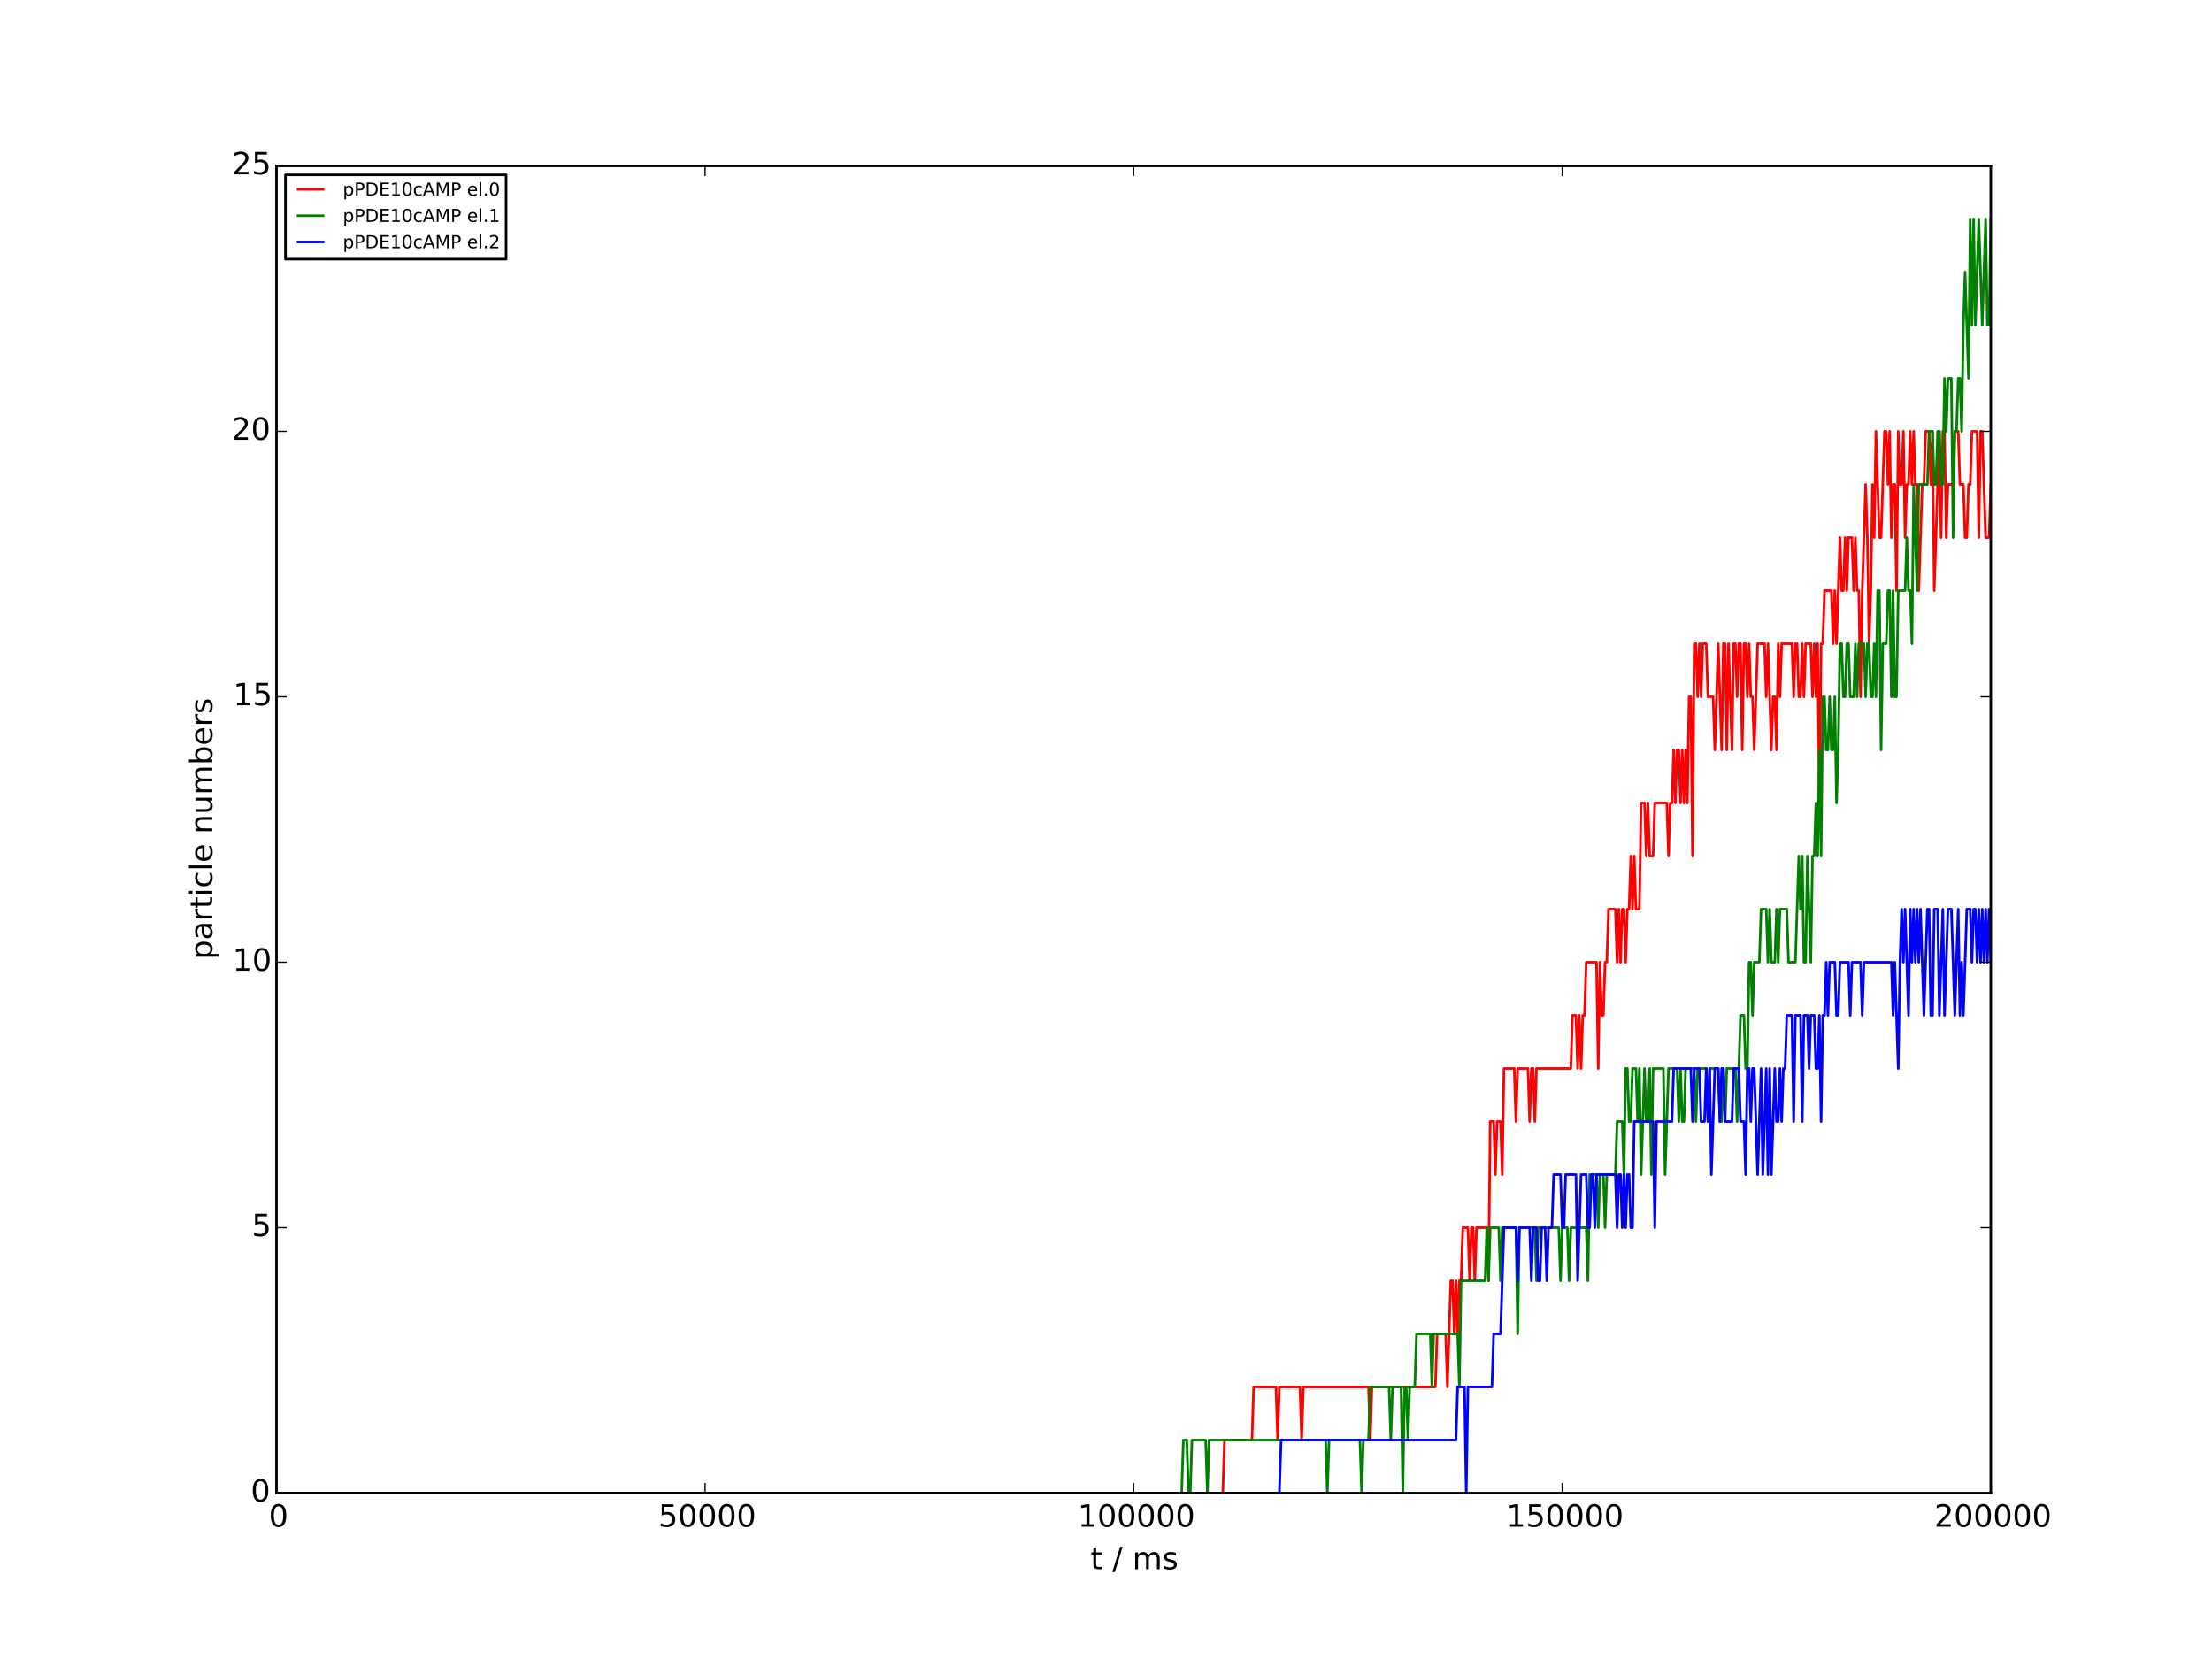 <?xml version="1.0" encoding="utf-8" standalone="no"?>
<!DOCTYPE svg PUBLIC "-//W3C//DTD SVG 1.1//EN"
  "http://www.w3.org/Graphics/SVG/1.1/DTD/svg11.dtd">
<!-- Created with matplotlib (http://matplotlib.org/) -->
<svg height="648pt" version="1.1" viewBox="0 0 864 648" width="864pt" xmlns="http://www.w3.org/2000/svg" xmlns:xlink="http://www.w3.org/1999/xlink">
 <defs>
  <style type="text/css">
*{stroke-linecap:butt;stroke-linejoin:round;}
  </style>
 </defs>
 <g id="figure_1">
  <g id="patch_1">
   <path d="
M0 648
L864 648
L864 0
L0 0
z
" style="fill:#ffffff;"/>
  </g>
  <g id="axes_1">
   <g id="patch_2">
    <path d="
M108 583.2
L777.6 583.2
L777.6 64.8
L108 64.8
z
" style="fill:#ffffff;"/>
   </g>
   <g id="line2d_1">
    <path clip-path="url(#p7ceb695115)" d="
M108 583.2
L477.619 583.2
L478.289 562.464
L489.002 562.464
L489.672 541.728
L498.377 541.728
L499.046 562.464
L499.716 541.728
L507.751 541.728
L508.421 562.464
L509.09 541.728
L534.535 541.728
L535.205 562.464
L535.874 541.728
L560.65 541.728
L561.319 520.992
L564.667 520.992
L565.337 541.728
L566.676 500.256
L567.346 500.256
L568.015 520.992
L568.685 500.256
L569.354 520.992
L570.024 500.256
L570.694 500.256
L571.363 479.52
L573.372 479.52
L574.042 500.256
L574.711 479.52
L575.381 479.52
L576.05 500.256
L576.72 479.52
L580.738 479.52
L581.407 500.256
L582.077 438.048
L583.416 438.048
L584.086 458.784
L584.755 438.048
L586.094 438.048
L586.764 458.784
L587.434 417.312
L591.451 417.312
L592.121 438.048
L592.79 417.312
L596.808 417.312
L597.478 438.048
L598.147 417.312
L598.817 417.312
L599.486 438.048
L600.156 417.312
L613.548 417.312
L614.218 396.576
L615.557 396.576
L616.226 417.312
L616.896 396.576
L617.566 417.312
L618.235 396.576
L618.905 396.576
L619.574 375.84
L623.592 375.84
L624.262 417.312
L624.931 375.84
L625.601 396.576
L626.27 396.576
L626.94 375.84
L627.61 375.84
L628.279 355.104
L630.958 355.104
L631.627 375.84
L632.297 355.104
L632.966 375.84
L633.636 355.104
L634.306 355.104
L634.975 375.84
L635.645 355.104
L636.314 355.104
L636.984 334.368
L637.654 355.104
L638.323 334.368
L638.993 355.104
L640.332 355.104
L641.002 313.632
L642.341 313.632
L643.01 334.368
L643.68 313.632
L644.35 334.368
L645.689 334.368
L646.358 313.632
L651.046 313.632
L651.715 334.368
L652.385 313.632
L653.054 313.632
L653.724 292.896
L654.394 313.632
L655.063 292.896
L655.733 292.896
L656.402 313.632
L657.072 292.896
L657.742 313.632
L658.411 292.896
L659.081 313.632
L659.75 272.16
L660.42 272.16
L661.09 334.368
L661.759 251.424
L662.429 251.424
L663.098 272.16
L663.768 251.424
L664.438 272.16
L665.107 251.424
L666.446 251.424
L667.116 272.16
L669.125 272.16
L669.794 292.896
L671.134 251.424
L672.473 292.896
L673.142 251.424
L673.812 251.424
L674.482 292.896
L675.151 251.424
L676.49 292.896
L677.16 251.424
L677.83 251.424
L678.499 272.16
L679.169 251.424
L679.838 251.424
L680.508 292.896
L681.178 251.424
L681.847 251.424
L682.517 272.16
L683.186 251.424
L683.856 272.16
L684.526 272.16
L685.195 292.896
L686.534 251.424
L689.213 251.424
L689.882 272.16
L690.552 251.424
L691.891 292.896
L692.561 272.16
L693.23 272.16
L693.9 292.896
L694.57 251.424
L695.239 272.16
L695.909 251.424
L699.926 251.424
L700.596 272.16
L701.266 251.424
L701.935 251.424
L702.605 272.16
L703.274 272.16
L703.944 251.424
L704.614 272.16
L705.283 251.424
L707.292 251.424
L707.962 272.16
L708.631 251.424
L709.301 272.16
L709.97 251.424
L710.64 313.632
L711.31 251.424
L711.979 251.424
L712.649 230.688
L715.327 230.688
L715.997 251.424
L716.666 230.688
L717.336 251.424
L718.675 209.952
L719.345 230.688
L720.014 230.688
L720.684 209.952
L721.354 230.688
L722.023 209.952
L723.362 209.952
L724.032 230.688
L724.702 209.952
L725.371 230.688
L726.041 230.688
L726.71 272.16
L727.38 230.688
L728.719 189.216
L729.389 209.952
L730.058 251.424
L730.728 230.688
L731.398 189.216
L732.067 209.952
L732.737 168.48
L734.076 209.952
L734.746 209.952
L736.085 168.48
L736.754 168.48
L737.424 189.216
L738.094 168.48
L738.763 209.952
L739.433 189.216
L740.102 189.216
L740.772 230.688
L741.442 168.48
L742.111 189.216
L742.781 189.216
L743.45 168.48
L744.12 209.952
L744.79 189.216
L745.459 189.216
L746.129 168.48
L746.798 189.216
L747.468 168.48
L748.138 189.216
L748.807 189.216
L749.477 230.688
L750.816 189.216
L751.486 189.216
L752.155 168.48
L753.494 168.48
L754.164 189.216
L754.834 168.48
L755.503 230.688
L757.512 168.48
L758.182 209.952
L758.851 168.48
L759.521 168.48
L760.19 209.952
L760.86 189.216
L762.869 189.216
L763.538 168.48
L764.878 168.48
L765.547 189.216
L766.886 189.216
L767.556 209.952
L768.226 209.952
L768.895 189.216
L769.565 189.216
L770.234 168.48
L772.243 168.48
L772.913 209.952
L773.582 168.48
L774.252 168.48
L775.591 209.952
L776.93 209.952
L777.6 189.216
L777.6 189.216" style="fill:none;stroke:#ff0000;stroke-linecap:square;"/>
   </g>
   <g id="line2d_2">
    <path clip-path="url(#p7ceb695115)" d="
M108 583.2
L461.549 583.2
L462.218 562.464
L463.558 562.464
L464.227 583.2
L464.897 583.2
L465.566 562.464
L470.923 562.464
L471.593 583.2
L472.262 562.464
L517.795 562.464
L518.465 583.2
L519.134 562.464
L531.187 562.464
L531.857 583.2
L532.526 562.464
L534.535 562.464
L535.205 541.728
L542.57 541.728
L543.24 562.464
L543.91 541.728
L547.258 541.728
L547.927 583.2
L548.597 541.728
L549.266 541.728
L549.936 562.464
L550.606 541.728
L552.614 541.728
L553.284 520.992
L558.641 520.992
L559.31 541.728
L559.98 520.992
L569.354 520.992
L570.024 541.728
L570.694 500.256
L580.068 500.256
L580.738 479.52
L581.407 500.256
L582.077 479.52
L585.425 479.52
L586.094 500.256
L586.764 479.52
L592.121 479.52
L592.79 520.992
L593.46 479.52
L599.486 479.52
L600.156 500.256
L600.826 479.52
L608.861 479.52
L609.53 500.256
L610.2 479.52
L612.209 479.52
L612.878 500.256
L613.548 479.52
L619.574 479.52
L620.244 500.256
L620.914 458.784
L623.592 458.784
L624.262 479.52
L624.931 458.784
L626.27 458.784
L626.94 479.52
L627.61 458.784
L630.958 458.784
L631.627 438.048
L633.636 438.048
L634.306 458.784
L634.975 417.312
L635.645 417.312
L636.314 438.048
L636.984 438.048
L637.654 417.312
L638.993 417.312
L639.662 438.048
L640.332 417.312
L641.002 458.784
L642.341 417.312
L643.01 438.048
L643.68 438.048
L644.35 417.312
L645.019 458.784
L645.689 417.312
L649.706 417.312
L650.376 458.784
L651.715 417.312
L655.063 417.312
L655.733 438.048
L656.402 417.312
L657.072 438.048
L657.742 438.048
L658.411 417.312
L661.759 417.312
L662.429 438.048
L663.098 417.312
L666.446 417.312
L667.116 438.048
L667.786 417.312
L671.134 417.312
L671.803 438.048
L672.473 438.048
L673.142 417.312
L673.812 438.048
L674.482 417.312
L677.83 417.312
L678.499 438.048
L679.838 396.576
L681.178 396.576
L681.847 417.312
L682.517 417.312
L683.186 375.84
L683.856 375.84
L684.526 396.576
L685.195 375.84
L687.204 375.84
L687.874 355.104
L689.882 355.104
L690.552 375.84
L691.222 355.104
L691.891 375.84
L693.23 375.84
L693.9 355.104
L694.57 375.84
L695.239 355.104
L697.918 355.104
L698.587 375.84
L701.266 375.84
L702.605 334.368
L703.274 355.104
L703.944 334.368
L704.614 375.84
L705.283 375.84
L705.953 334.368
L707.292 375.84
L707.962 334.368
L708.631 334.368
L709.301 313.632
L709.97 334.368
L710.64 292.896
L711.31 334.368
L711.979 272.16
L712.649 272.16
L713.318 292.896
L713.988 292.896
L714.658 272.16
L715.327 292.896
L715.997 292.896
L716.666 272.16
L717.336 313.632
L718.006 292.896
L718.675 251.424
L719.345 251.424
L720.014 272.16
L720.684 272.16
L721.354 251.424
L722.023 251.424
L722.693 272.16
L724.032 272.16
L724.702 251.424
L725.371 272.16
L726.041 251.424
L728.05 251.424
L728.719 272.16
L729.389 251.424
L730.058 251.424
L730.728 272.16
L731.398 272.16
L732.067 251.424
L732.737 272.16
L733.406 230.688
L734.076 230.688
L734.746 292.896
L735.415 251.424
L736.754 251.424
L737.424 230.688
L738.094 230.688
L738.763 272.16
L739.433 230.688
L740.102 272.16
L740.772 272.16
L741.442 230.688
L744.12 230.688
L744.79 209.952
L745.459 230.688
L746.129 230.688
L746.798 251.424
L747.468 189.216
L748.807 230.688
L749.477 189.216
L752.825 189.216
L753.494 168.48
L754.834 168.48
L755.503 189.216
L756.173 189.216
L756.842 168.48
L757.512 168.48
L758.182 189.216
L758.851 189.216
L759.521 147.744
L760.19 168.48
L760.86 147.744
L762.199 147.744
L762.869 209.952
L763.538 168.48
L764.208 168.48
L764.878 147.744
L765.547 147.744
L766.217 168.48
L766.886 127.008
L767.556 106.272
L768.895 147.744
L769.565 85.536
L770.234 127.008
L770.904 85.536
L771.574 127.008
L772.913 85.536
L774.252 127.008
L775.591 85.536
L776.261 127.008
L776.93 127.008
L777.6 85.536
L777.6 85.536" style="fill:none;stroke:#008000;stroke-linecap:square;"/>
   </g>
   <g id="line2d_3">
    <path clip-path="url(#p7ceb695115)" d="
M108 583.2
L499.716 583.2
L500.386 562.464
L568.685 562.464
L569.354 541.728
L572.033 541.728
L572.702 583.2
L573.372 541.728
L582.746 541.728
L583.416 520.992
L586.094 520.992
L587.434 479.52
L592.121 479.52
L592.79 500.256
L593.46 479.52
L597.478 479.52
L598.147 500.256
L598.817 479.52
L600.156 479.52
L600.826 500.256
L601.495 500.256
L602.165 479.52
L603.504 479.52
L604.174 500.256
L604.843 479.52
L606.182 479.52
L606.852 458.784
L609.53 458.784
L610.2 479.52
L610.87 479.52
L611.539 458.784
L615.557 458.784
L616.226 500.256
L617.566 458.784
L619.574 458.784
L620.244 479.52
L620.914 479.52
L621.583 458.784
L622.253 458.784
L622.922 479.52
L623.592 458.784
L630.958 458.784
L631.627 479.52
L632.297 458.784
L632.966 458.784
L633.636 479.52
L634.306 458.784
L634.975 479.52
L635.645 458.784
L636.314 458.784
L636.984 479.52
L637.654 479.52
L638.323 438.048
L645.689 438.048
L646.358 479.52
L647.028 438.048
L653.054 438.048
L653.724 417.312
L660.42 417.312
L661.09 438.048
L661.759 417.312
L663.768 417.312
L664.438 438.048
L665.777 438.048
L666.446 417.312
L667.116 438.048
L667.786 417.312
L668.455 458.784
L669.794 417.312
L671.134 417.312
L671.803 438.048
L672.473 417.312
L673.142 417.312
L673.812 438.048
L676.49 438.048
L677.16 417.312
L679.169 417.312
L679.838 438.048
L681.178 438.048
L681.847 458.784
L682.517 417.312
L683.186 417.312
L683.856 438.048
L684.526 417.312
L685.195 417.312
L686.534 458.784
L687.874 417.312
L688.543 458.784
L689.882 417.312
L690.552 458.784
L691.222 417.312
L691.891 458.784
L693.23 417.312
L693.9 438.048
L694.57 438.048
L695.239 417.312
L695.909 438.048
L696.578 417.312
L697.248 417.312
L697.918 396.576
L699.926 396.576
L700.596 438.048
L701.266 396.576
L703.274 396.576
L703.944 438.048
L704.614 396.576
L705.953 396.576
L706.622 417.312
L707.292 396.576
L708.631 396.576
L709.301 417.312
L709.97 417.312
L710.64 396.576
L711.31 438.048
L711.979 396.576
L712.649 396.576
L713.318 375.84
L713.988 396.576
L714.658 375.84
L716.666 375.84
L717.336 396.576
L718.006 396.576
L718.675 375.84
L722.023 375.84
L722.693 396.576
L723.362 375.84
L726.71 375.84
L727.38 396.576
L728.05 375.84
L738.763 375.84
L739.433 396.576
L740.102 375.84
L741.442 417.312
L742.111 375.84
L742.781 355.104
L743.45 375.84
L744.12 355.104
L745.459 396.576
L746.129 355.104
L746.798 375.84
L747.468 355.104
L748.138 375.84
L748.807 355.104
L749.477 375.84
L750.146 355.104
L751.486 396.576
L752.825 355.104
L753.494 355.104
L754.164 396.576
L754.834 396.576
L755.503 355.104
L756.842 355.104
L757.512 396.576
L758.851 355.104
L759.521 396.576
L760.86 355.104
L762.199 355.104
L763.538 396.576
L764.878 355.104
L765.547 396.576
L766.217 375.84
L766.886 396.576
L768.226 355.104
L769.565 355.104
L770.234 375.84
L770.904 355.104
L771.574 355.104
L772.243 375.84
L772.913 355.104
L773.582 375.84
L774.252 355.104
L774.922 375.84
L775.591 355.104
L776.261 375.84
L776.93 355.104
L777.6 375.84
L777.6 375.84" style="fill:none;stroke:#0000ff;stroke-linecap:square;"/>
   </g>
   <g id="patch_3">
    <path d="
M777.6 583.2
L777.6 64.8" style="fill:none;stroke:#000000;stroke-linecap:square;stroke-linejoin:miter;"/>
   </g>
   <g id="patch_4">
    <path d="
M108 583.2
L777.6 583.2" style="fill:none;stroke:#000000;stroke-linecap:square;stroke-linejoin:miter;"/>
   </g>
   <g id="patch_5">
    <path d="
M108 583.2
L108 64.8" style="fill:none;stroke:#000000;stroke-linecap:square;stroke-linejoin:miter;"/>
   </g>
   <g id="patch_6">
    <path d="
M108 64.8
L777.6 64.8" style="fill:none;stroke:#000000;stroke-linecap:square;stroke-linejoin:miter;"/>
   </g>
   <g id="matplotlib.axis_1">
    <g id="xtick_1">
     <g id="line2d_4">
      <defs>
       <path d="
M0 0
L0 -4" id="mc7db9fdffb" style="stroke:#000000;stroke-width:0.5;"/>
      </defs>
      <g>
       <use style="stroke:#000000;stroke-width:0.5;" x="108.0" xlink:href="#mc7db9fdffb" y="583.2"/>
      </g>
     </g>
     <g id="line2d_5">
      <defs>
       <path d="
M0 0
L0 4" id="m5a7d422ac3" style="stroke:#000000;stroke-width:0.5;"/>
      </defs>
      <g>
       <use style="stroke:#000000;stroke-width:0.5;" x="108.0" xlink:href="#m5a7d422ac3" y="64.8"/>
      </g>
     </g>
     <g id="text_1">
      <!-- 0 -->
      <defs>
       <path d="
M31.781 66.406
Q24.172 66.406 20.328 58.906
Q16.5 51.422 16.5 36.375
Q16.5 21.391 20.328 13.891
Q24.172 6.391 31.781 6.391
Q39.453 6.391 43.281 13.891
Q47.125 21.391 47.125 36.375
Q47.125 51.422 43.281 58.906
Q39.453 66.406 31.781 66.406
M31.781 74.219
Q44.047 74.219 50.516 64.516
Q56.984 54.828 56.984 36.375
Q56.984 17.969 50.516 8.266
Q44.047 -1.422 31.781 -1.422
Q19.531 -1.422 13.062 8.266
Q6.594 17.969 6.594 36.375
Q6.594 54.828 13.062 64.516
Q19.531 74.219 31.781 74.219" id="BitstreamVeraSans-Roman-30"/>
      </defs>
      <g transform="translate(104.977 596.318)scale(0.12 -0.12)">
       <use xlink:href="#BitstreamVeraSans-Roman-30"/>
      </g>
     </g>
    </g>
    <g id="xtick_2">
     <g id="line2d_6">
      <g>
       <use style="stroke:#000000;stroke-width:0.5;" x="275.4" xlink:href="#mc7db9fdffb" y="583.2"/>
      </g>
     </g>
     <g id="line2d_7">
      <g>
       <use style="stroke:#000000;stroke-width:0.5;" x="275.4" xlink:href="#m5a7d422ac3" y="64.8"/>
      </g>
     </g>
     <g id="text_2">
      <!-- 50000 -->
      <defs>
       <path d="
M10.797 72.906
L49.516 72.906
L49.516 64.594
L19.828 64.594
L19.828 46.734
Q21.969 47.469 24.109 47.828
Q26.266 48.188 28.422 48.188
Q40.625 48.188 47.75 41.5
Q54.891 34.812 54.891 23.391
Q54.891 11.625 47.562 5.094
Q40.234 -1.422 26.906 -1.422
Q22.312 -1.422 17.547 -0.641
Q12.797 0.141 7.719 1.703
L7.719 11.625
Q12.109 9.234 16.797 8.062
Q21.484 6.891 26.703 6.891
Q35.156 6.891 40.078 11.328
Q45.016 15.766 45.016 23.391
Q45.016 31 40.078 35.438
Q35.156 39.891 26.703 39.891
Q22.75 39.891 18.812 39.016
Q14.891 38.141 10.797 36.281
z
" id="BitstreamVeraSans-Roman-35"/>
      </defs>
      <g transform="translate(257.174 596.318)scale(0.12 -0.12)">
       <use xlink:href="#BitstreamVeraSans-Roman-35"/>
       <use x="63.623" xlink:href="#BitstreamVeraSans-Roman-30"/>
       <use x="127.246" xlink:href="#BitstreamVeraSans-Roman-30"/>
       <use x="190.869" xlink:href="#BitstreamVeraSans-Roman-30"/>
       <use x="254.492" xlink:href="#BitstreamVeraSans-Roman-30"/>
      </g>
     </g>
    </g>
    <g id="xtick_3">
     <g id="line2d_8">
      <g>
       <use style="stroke:#000000;stroke-width:0.5;" x="442.8" xlink:href="#mc7db9fdffb" y="583.2"/>
      </g>
     </g>
     <g id="line2d_9">
      <g>
       <use style="stroke:#000000;stroke-width:0.5;" x="442.8" xlink:href="#m5a7d422ac3" y="64.8"/>
      </g>
     </g>
     <g id="text_3">
      <!-- 100000 -->
      <defs>
       <path d="
M12.406 8.297
L28.516 8.297
L28.516 63.922
L10.984 60.406
L10.984 69.391
L28.422 72.906
L38.281 72.906
L38.281 8.297
L54.391 8.297
L54.391 0
L12.406 0
z
" id="BitstreamVeraSans-Roman-31"/>
      </defs>
      <g transform="translate(420.952 596.318)scale(0.12 -0.12)">
       <use xlink:href="#BitstreamVeraSans-Roman-31"/>
       <use x="63.623" xlink:href="#BitstreamVeraSans-Roman-30"/>
       <use x="127.246" xlink:href="#BitstreamVeraSans-Roman-30"/>
       <use x="190.869" xlink:href="#BitstreamVeraSans-Roman-30"/>
       <use x="254.492" xlink:href="#BitstreamVeraSans-Roman-30"/>
       <use x="318.115" xlink:href="#BitstreamVeraSans-Roman-30"/>
      </g>
     </g>
    </g>
    <g id="xtick_4">
     <g id="line2d_10">
      <g>
       <use style="stroke:#000000;stroke-width:0.5;" x="610.2" xlink:href="#mc7db9fdffb" y="583.2"/>
      </g>
     </g>
     <g id="line2d_11">
      <g>
       <use style="stroke:#000000;stroke-width:0.5;" x="610.2" xlink:href="#m5a7d422ac3" y="64.8"/>
      </g>
     </g>
     <g id="text_4">
      <!-- 150000 -->
      <g transform="translate(588.352 596.318)scale(0.12 -0.12)">
       <use xlink:href="#BitstreamVeraSans-Roman-31"/>
       <use x="63.623" xlink:href="#BitstreamVeraSans-Roman-35"/>
       <use x="127.246" xlink:href="#BitstreamVeraSans-Roman-30"/>
       <use x="190.869" xlink:href="#BitstreamVeraSans-Roman-30"/>
       <use x="254.492" xlink:href="#BitstreamVeraSans-Roman-30"/>
       <use x="318.115" xlink:href="#BitstreamVeraSans-Roman-30"/>
      </g>
     </g>
    </g>
    <g id="xtick_5">
     <g id="line2d_12">
      <g>
       <use style="stroke:#000000;stroke-width:0.5;" x="777.6" xlink:href="#mc7db9fdffb" y="583.2"/>
      </g>
     </g>
     <g id="line2d_13">
      <g>
       <use style="stroke:#000000;stroke-width:0.5;" x="777.6" xlink:href="#m5a7d422ac3" y="64.8"/>
      </g>
     </g>
     <g id="text_5">
      <!-- 200000 -->
      <defs>
       <path d="
M19.188 8.297
L53.609 8.297
L53.609 0
L7.328 0
L7.328 8.297
Q12.938 14.109 22.625 23.891
Q32.328 33.688 34.812 36.531
Q39.547 41.844 41.422 45.531
Q43.312 49.219 43.312 52.781
Q43.312 58.594 39.234 62.25
Q35.156 65.922 28.609 65.922
Q23.969 65.922 18.812 64.312
Q13.672 62.703 7.812 59.422
L7.812 69.391
Q13.766 71.781 18.938 73
Q24.125 74.219 28.422 74.219
Q39.75 74.219 46.484 68.547
Q53.219 62.891 53.219 53.422
Q53.219 48.922 51.531 44.891
Q49.859 40.875 45.406 35.406
Q44.188 33.984 37.641 27.219
Q31.109 20.453 19.188 8.297" id="BitstreamVeraSans-Roman-32"/>
      </defs>
      <g transform="translate(755.533 596.318)scale(0.12 -0.12)">
       <use xlink:href="#BitstreamVeraSans-Roman-32"/>
       <use x="63.623" xlink:href="#BitstreamVeraSans-Roman-30"/>
       <use x="127.246" xlink:href="#BitstreamVeraSans-Roman-30"/>
       <use x="190.869" xlink:href="#BitstreamVeraSans-Roman-30"/>
       <use x="254.492" xlink:href="#BitstreamVeraSans-Roman-30"/>
       <use x="318.115" xlink:href="#BitstreamVeraSans-Roman-30"/>
      </g>
     </g>
    </g>
    <g id="text_6">
     <!-- t / ms -->
     <defs>
      <path d="
M44.281 53.078
L44.281 44.578
Q40.484 46.531 36.375 47.5
Q32.281 48.484 27.875 48.484
Q21.188 48.484 17.844 46.438
Q14.5 44.391 14.5 40.281
Q14.5 37.156 16.891 35.375
Q19.281 33.594 26.516 31.984
L29.594 31.297
Q39.156 29.25 43.188 25.516
Q47.219 21.781 47.219 15.094
Q47.219 7.469 41.188 3.016
Q35.156 -1.422 24.609 -1.422
Q20.219 -1.422 15.453 -0.562
Q10.688 0.297 5.422 2
L5.422 11.281
Q10.406 8.688 15.234 7.391
Q20.062 6.109 24.812 6.109
Q31.156 6.109 34.562 8.281
Q37.984 10.453 37.984 14.406
Q37.984 18.062 35.516 20.016
Q33.062 21.969 24.703 23.781
L21.578 24.516
Q13.234 26.266 9.516 29.906
Q5.812 33.547 5.812 39.891
Q5.812 47.609 11.281 51.797
Q16.75 56 26.812 56
Q31.781 56 36.172 55.266
Q40.578 54.547 44.281 53.078" id="BitstreamVeraSans-Roman-73"/>
      <path d="
M52 44.188
Q55.375 50.25 60.062 53.125
Q64.75 56 71.094 56
Q79.641 56 84.281 50.016
Q88.922 44.047 88.922 33.016
L88.922 0
L79.891 0
L79.891 32.719
Q79.891 40.578 77.094 44.375
Q74.312 48.188 68.609 48.188
Q61.625 48.188 57.562 43.547
Q53.516 38.922 53.516 30.906
L53.516 0
L44.484 0
L44.484 32.719
Q44.484 40.625 41.703 44.406
Q38.922 48.188 33.109 48.188
Q26.219 48.188 22.156 43.531
Q18.109 38.875 18.109 30.906
L18.109 0
L9.078 0
L9.078 54.688
L18.109 54.688
L18.109 46.188
Q21.188 51.219 25.484 53.609
Q29.781 56 35.688 56
Q41.656 56 45.828 52.969
Q50 49.953 52 44.188" id="BitstreamVeraSans-Roman-6d"/>
      <path d="
M25.391 72.906
L33.688 72.906
L8.297 -9.281
L0 -9.281
z
" id="BitstreamVeraSans-Roman-2f"/>
      <path id="BitstreamVeraSans-Roman-20"/>
      <path d="
M18.312 70.219
L18.312 54.688
L36.812 54.688
L36.812 47.703
L18.312 47.703
L18.312 18.016
Q18.312 11.328 20.141 9.422
Q21.969 7.516 27.594 7.516
L36.812 7.516
L36.812 0
L27.594 0
Q17.188 0 13.234 3.875
Q9.281 7.766 9.281 18.016
L9.281 47.703
L2.688 47.703
L2.688 54.688
L9.281 54.688
L9.281 70.219
z
" id="BitstreamVeraSans-Roman-74"/>
     </defs>
     <g transform="translate(425.935 612.932)scale(0.12 -0.12)">
      <use xlink:href="#BitstreamVeraSans-Roman-74"/>
      <use x="39.209" xlink:href="#BitstreamVeraSans-Roman-20"/>
      <use x="70.996" xlink:href="#BitstreamVeraSans-Roman-2f"/>
      <use x="104.688" xlink:href="#BitstreamVeraSans-Roman-20"/>
      <use x="136.475" xlink:href="#BitstreamVeraSans-Roman-6d"/>
      <use x="233.887" xlink:href="#BitstreamVeraSans-Roman-73"/>
     </g>
    </g>
   </g>
   <g id="matplotlib.axis_2">
    <g id="ytick_1">
     <g id="line2d_14">
      <defs>
       <path d="
M0 0
L4 0" id="md7965d1ba0" style="stroke:#000000;stroke-width:0.5;"/>
      </defs>
      <g>
       <use style="stroke:#000000;stroke-width:0.5;" x="108.0" xlink:href="#md7965d1ba0" y="583.2"/>
      </g>
     </g>
     <g id="line2d_15">
      <defs>
       <path d="
M0 0
L-4 0" id="md9a1c1a7cd" style="stroke:#000000;stroke-width:0.5;"/>
      </defs>
      <g>
       <use style="stroke:#000000;stroke-width:0.5;" x="777.6" xlink:href="#md9a1c1a7cd" y="583.2"/>
      </g>
     </g>
     <g id="text_7">
      <!-- 0 -->
      <g transform="translate(97.953 586.511)scale(0.12 -0.12)">
       <use xlink:href="#BitstreamVeraSans-Roman-30"/>
      </g>
     </g>
    </g>
    <g id="ytick_2">
     <g id="line2d_16">
      <g>
       <use style="stroke:#000000;stroke-width:0.5;" x="108.0" xlink:href="#md7965d1ba0" y="479.52"/>
      </g>
     </g>
     <g id="line2d_17">
      <g>
       <use style="stroke:#000000;stroke-width:0.5;" x="777.6" xlink:href="#md9a1c1a7cd" y="479.52"/>
      </g>
     </g>
     <g id="text_8">
      <!-- 5 -->
      <g transform="translate(98.339 482.831)scale(0.12 -0.12)">
       <use xlink:href="#BitstreamVeraSans-Roman-35"/>
      </g>
     </g>
    </g>
    <g id="ytick_3">
     <g id="line2d_18">
      <g>
       <use style="stroke:#000000;stroke-width:0.5;" x="108.0" xlink:href="#md7965d1ba0" y="375.84"/>
      </g>
     </g>
     <g id="line2d_19">
      <g>
       <use style="stroke:#000000;stroke-width:0.5;" x="777.6" xlink:href="#md9a1c1a7cd" y="375.84"/>
      </g>
     </g>
     <g id="text_9">
      <!-- 10 -->
      <g transform="translate(90.845 379.151)scale(0.12 -0.12)">
       <use xlink:href="#BitstreamVeraSans-Roman-31"/>
       <use x="63.623" xlink:href="#BitstreamVeraSans-Roman-30"/>
      </g>
     </g>
    </g>
    <g id="ytick_4">
     <g id="line2d_20">
      <g>
       <use style="stroke:#000000;stroke-width:0.5;" x="108.0" xlink:href="#md7965d1ba0" y="272.16"/>
      </g>
     </g>
     <g id="line2d_21">
      <g>
       <use style="stroke:#000000;stroke-width:0.5;" x="777.6" xlink:href="#md9a1c1a7cd" y="272.16"/>
      </g>
     </g>
     <g id="text_10">
      <!-- 15 -->
      <g transform="translate(91.096 275.471)scale(0.12 -0.12)">
       <use xlink:href="#BitstreamVeraSans-Roman-31"/>
       <use x="63.623" xlink:href="#BitstreamVeraSans-Roman-35"/>
      </g>
     </g>
    </g>
    <g id="ytick_5">
     <g id="line2d_22">
      <g>
       <use style="stroke:#000000;stroke-width:0.5;" x="108.0" xlink:href="#md7965d1ba0" y="168.48"/>
      </g>
     </g>
     <g id="line2d_23">
      <g>
       <use style="stroke:#000000;stroke-width:0.5;" x="777.6" xlink:href="#md9a1c1a7cd" y="168.48"/>
      </g>
     </g>
     <g id="text_11">
      <!-- 20 -->
      <g transform="translate(90.406 171.791)scale(0.12 -0.12)">
       <use xlink:href="#BitstreamVeraSans-Roman-32"/>
       <use x="63.623" xlink:href="#BitstreamVeraSans-Roman-30"/>
      </g>
     </g>
    </g>
    <g id="ytick_6">
     <g id="line2d_24">
      <g>
       <use style="stroke:#000000;stroke-width:0.5;" x="108.0" xlink:href="#md7965d1ba0" y="64.8"/>
      </g>
     </g>
     <g id="line2d_25">
      <g>
       <use style="stroke:#000000;stroke-width:0.5;" x="777.6" xlink:href="#md9a1c1a7cd" y="64.8"/>
      </g>
     </g>
     <g id="text_12">
      <!-- 25 -->
      <g transform="translate(90.657 68.111)scale(0.12 -0.12)">
       <use xlink:href="#BitstreamVeraSans-Roman-32"/>
       <use x="63.623" xlink:href="#BitstreamVeraSans-Roman-35"/>
      </g>
     </g>
    </g>
    <g id="text_13">
     <!-- particle numbers -->
     <defs>
      <path d="
M34.281 27.484
Q23.391 27.484 19.188 25
Q14.984 22.516 14.984 16.5
Q14.984 11.719 18.141 8.906
Q21.297 6.109 26.703 6.109
Q34.188 6.109 38.703 11.406
Q43.219 16.703 43.219 25.484
L43.219 27.484
z

M52.203 31.203
L52.203 0
L43.219 0
L43.219 8.297
Q40.141 3.328 35.547 0.953
Q30.953 -1.422 24.312 -1.422
Q15.922 -1.422 10.953 3.297
Q6 8.016 6 15.922
Q6 25.141 12.172 29.828
Q18.359 34.516 30.609 34.516
L43.219 34.516
L43.219 35.406
Q43.219 41.609 39.141 45
Q35.062 48.391 27.688 48.391
Q23 48.391 18.547 47.266
Q14.109 46.141 10.016 43.891
L10.016 52.203
Q14.938 54.109 19.578 55.047
Q24.219 56 28.609 56
Q40.484 56 46.344 49.844
Q52.203 43.703 52.203 31.203" id="BitstreamVeraSans-Roman-61"/>
      <path d="
M41.109 46.297
Q39.594 47.172 37.812 47.578
Q36.031 48 33.891 48
Q26.266 48 22.188 43.047
Q18.109 38.094 18.109 28.812
L18.109 0
L9.078 0
L9.078 54.688
L18.109 54.688
L18.109 46.188
Q20.953 51.172 25.484 53.578
Q30.031 56 36.531 56
Q37.453 56 38.578 55.875
Q39.703 55.766 41.062 55.516
z
" id="BitstreamVeraSans-Roman-72"/>
      <path d="
M56.203 29.594
L56.203 25.203
L14.891 25.203
Q15.484 15.922 20.484 11.062
Q25.484 6.203 34.422 6.203
Q39.594 6.203 44.453 7.469
Q49.312 8.734 54.109 11.281
L54.109 2.781
Q49.266 0.734 44.188 -0.344
Q39.109 -1.422 33.891 -1.422
Q20.797 -1.422 13.156 6.188
Q5.516 13.812 5.516 26.812
Q5.516 40.234 12.766 48.109
Q20.016 56 32.328 56
Q43.359 56 49.781 48.891
Q56.203 41.797 56.203 29.594
M47.219 32.234
Q47.125 39.594 43.094 43.984
Q39.062 48.391 32.422 48.391
Q24.906 48.391 20.391 44.141
Q15.875 39.891 15.188 32.172
z
" id="BitstreamVeraSans-Roman-65"/>
      <path d="
M9.422 75.984
L18.406 75.984
L18.406 0
L9.422 0
z
" id="BitstreamVeraSans-Roman-6c"/>
      <path d="
M18.109 8.203
L18.109 -20.797
L9.078 -20.797
L9.078 54.688
L18.109 54.688
L18.109 46.391
Q20.953 51.266 25.266 53.625
Q29.594 56 35.594 56
Q45.562 56 51.781 48.094
Q58.016 40.188 58.016 27.297
Q58.016 14.406 51.781 6.484
Q45.562 -1.422 35.594 -1.422
Q29.594 -1.422 25.266 0.953
Q20.953 3.328 18.109 8.203
M48.688 27.297
Q48.688 37.203 44.609 42.844
Q40.531 48.484 33.406 48.484
Q26.266 48.484 22.188 42.844
Q18.109 37.203 18.109 27.297
Q18.109 17.391 22.188 11.75
Q26.266 6.109 33.406 6.109
Q40.531 6.109 44.609 11.75
Q48.688 17.391 48.688 27.297" id="BitstreamVeraSans-Roman-70"/>
      <path d="
M8.5 21.578
L8.5 54.688
L17.484 54.688
L17.484 21.922
Q17.484 14.156 20.5 10.266
Q23.531 6.391 29.594 6.391
Q36.859 6.391 41.078 11.031
Q45.312 15.672 45.312 23.688
L45.312 54.688
L54.297 54.688
L54.297 0
L45.312 0
L45.312 8.406
Q42.047 3.422 37.719 1
Q33.406 -1.422 27.688 -1.422
Q18.266 -1.422 13.375 4.438
Q8.5 10.297 8.5 21.578" id="BitstreamVeraSans-Roman-75"/>
      <path d="
M48.781 52.594
L48.781 44.188
Q44.969 46.297 41.141 47.344
Q37.312 48.391 33.406 48.391
Q24.656 48.391 19.812 42.844
Q14.984 37.312 14.984 27.297
Q14.984 17.281 19.812 11.734
Q24.656 6.203 33.406 6.203
Q37.312 6.203 41.141 7.25
Q44.969 8.297 48.781 10.406
L48.781 2.094
Q45.016 0.344 40.984 -0.531
Q36.969 -1.422 32.422 -1.422
Q20.062 -1.422 12.781 6.344
Q5.516 14.109 5.516 27.297
Q5.516 40.672 12.859 48.328
Q20.219 56 33.016 56
Q37.156 56 41.109 55.141
Q45.062 54.297 48.781 52.594" id="BitstreamVeraSans-Roman-63"/>
      <path d="
M48.688 27.297
Q48.688 37.203 44.609 42.844
Q40.531 48.484 33.406 48.484
Q26.266 48.484 22.188 42.844
Q18.109 37.203 18.109 27.297
Q18.109 17.391 22.188 11.75
Q26.266 6.109 33.406 6.109
Q40.531 6.109 44.609 11.75
Q48.688 17.391 48.688 27.297
M18.109 46.391
Q20.953 51.266 25.266 53.625
Q29.594 56 35.594 56
Q45.562 56 51.781 48.094
Q58.016 40.188 58.016 27.297
Q58.016 14.406 51.781 6.484
Q45.562 -1.422 35.594 -1.422
Q29.594 -1.422 25.266 0.953
Q20.953 3.328 18.109 8.203
L18.109 0
L9.078 0
L9.078 75.984
L18.109 75.984
z
" id="BitstreamVeraSans-Roman-62"/>
      <path d="
M54.891 33.016
L54.891 0
L45.906 0
L45.906 32.719
Q45.906 40.484 42.875 44.328
Q39.844 48.188 33.797 48.188
Q26.516 48.188 22.312 43.547
Q18.109 38.922 18.109 30.906
L18.109 0
L9.078 0
L9.078 54.688
L18.109 54.688
L18.109 46.188
Q21.344 51.125 25.703 53.562
Q30.078 56 35.797 56
Q45.219 56 50.047 50.172
Q54.891 44.344 54.891 33.016" id="BitstreamVeraSans-Roman-6e"/>
      <path d="
M9.422 54.688
L18.406 54.688
L18.406 0
L9.422 0
z

M9.422 75.984
L18.406 75.984
L18.406 64.594
L9.422 64.594
z
" id="BitstreamVeraSans-Roman-69"/>
     </defs>
     <g transform="translate(82.911 374.786)rotate(-90.0)scale(0.12 -0.12)">
      <use xlink:href="#BitstreamVeraSans-Roman-70"/>
      <use x="63.477" xlink:href="#BitstreamVeraSans-Roman-61"/>
      <use x="124.756" xlink:href="#BitstreamVeraSans-Roman-72"/>
      <use x="165.869" xlink:href="#BitstreamVeraSans-Roman-74"/>
      <use x="205.078" xlink:href="#BitstreamVeraSans-Roman-69"/>
      <use x="232.861" xlink:href="#BitstreamVeraSans-Roman-63"/>
      <use x="287.842" xlink:href="#BitstreamVeraSans-Roman-6c"/>
      <use x="315.625" xlink:href="#BitstreamVeraSans-Roman-65"/>
      <use x="377.148" xlink:href="#BitstreamVeraSans-Roman-20"/>
      <use x="408.936" xlink:href="#BitstreamVeraSans-Roman-6e"/>
      <use x="472.314" xlink:href="#BitstreamVeraSans-Roman-75"/>
      <use x="535.693" xlink:href="#BitstreamVeraSans-Roman-6d"/>
      <use x="633.105" xlink:href="#BitstreamVeraSans-Roman-62"/>
      <use x="696.582" xlink:href="#BitstreamVeraSans-Roman-65"/>
      <use x="758.105" xlink:href="#BitstreamVeraSans-Roman-72"/>
      <use x="799.219" xlink:href="#BitstreamVeraSans-Roman-73"/>
     </g>
    </g>
   </g>
   <g id="legend_1">
    <g id="patch_7">
     <path d="
M111.5 101.224
L197.673 101.224
L197.673 68.3
L111.5 68.3
z
" style="fill:#ffffff;stroke:#000000;stroke-linejoin:miter;"/>
    </g>
    <g id="line2d_26">
     <path d="
M116.4 73.969
L126.2 73.969" style="fill:none;stroke:#ff0000;stroke-linecap:square;"/>
    </g>
    <g id="line2d_27"/>
    <g id="text_14">
     <!-- pPDE10cAMP el.0 -->
     <defs>
      <path d="
M9.812 72.906
L55.906 72.906
L55.906 64.594
L19.672 64.594
L19.672 43.016
L54.391 43.016
L54.391 34.719
L19.672 34.719
L19.672 8.297
L56.781 8.297
L56.781 0
L9.812 0
z
" id="BitstreamVeraSans-Roman-45"/>
      <path d="
M34.188 63.188
L20.797 26.906
L47.609 26.906
z

M28.609 72.906
L39.797 72.906
L67.578 0
L57.328 0
L50.688 18.703
L17.828 18.703
L11.188 0
L0.781 0
z
" id="BitstreamVeraSans-Roman-41"/>
      <path d="
M19.672 64.797
L19.672 37.406
L32.078 37.406
Q38.969 37.406 42.719 40.969
Q46.484 44.531 46.484 51.125
Q46.484 57.672 42.719 61.234
Q38.969 64.797 32.078 64.797
z

M9.812 72.906
L32.078 72.906
Q44.344 72.906 50.609 67.359
Q56.891 61.812 56.891 51.125
Q56.891 40.328 50.609 34.812
Q44.344 29.297 32.078 29.297
L19.672 29.297
L19.672 0
L9.812 0
z
" id="BitstreamVeraSans-Roman-50"/>
      <path d="
M9.812 72.906
L24.516 72.906
L43.109 23.297
L61.812 72.906
L76.516 72.906
L76.516 0
L66.891 0
L66.891 64.016
L48.094 14.016
L38.188 14.016
L19.391 64.016
L19.391 0
L9.812 0
z
" id="BitstreamVeraSans-Roman-4d"/>
      <path d="
M19.672 64.797
L19.672 8.109
L31.594 8.109
Q46.688 8.109 53.688 14.938
Q60.688 21.781 60.688 36.531
Q60.688 51.172 53.688 57.984
Q46.688 64.797 31.594 64.797
z

M9.812 72.906
L30.078 72.906
Q51.266 72.906 61.172 64.094
Q71.094 55.281 71.094 36.531
Q71.094 17.672 61.125 8.828
Q51.172 0 30.078 0
L9.812 0
z
" id="BitstreamVeraSans-Roman-44"/>
      <path d="
M10.688 12.406
L21 12.406
L21 0
L10.688 0
z
" id="BitstreamVeraSans-Roman-2e"/>
     </defs>
     <g transform="translate(133.9 76.419)scale(0.07 -0.07)">
      <use xlink:href="#BitstreamVeraSans-Roman-70"/>
      <use x="63.477" xlink:href="#BitstreamVeraSans-Roman-50"/>
      <use x="123.779" xlink:href="#BitstreamVeraSans-Roman-44"/>
      <use x="200.781" xlink:href="#BitstreamVeraSans-Roman-45"/>
      <use x="263.965" xlink:href="#BitstreamVeraSans-Roman-31"/>
      <use x="327.588" xlink:href="#BitstreamVeraSans-Roman-30"/>
      <use x="391.211" xlink:href="#BitstreamVeraSans-Roman-63"/>
      <use x="446.191" xlink:href="#BitstreamVeraSans-Roman-41"/>
      <use x="514.6" xlink:href="#BitstreamVeraSans-Roman-4d"/>
      <use x="600.879" xlink:href="#BitstreamVeraSans-Roman-50"/>
      <use x="661.182" xlink:href="#BitstreamVeraSans-Roman-20"/>
      <use x="692.969" xlink:href="#BitstreamVeraSans-Roman-65"/>
      <use x="754.492" xlink:href="#BitstreamVeraSans-Roman-6c"/>
      <use x="782.275" xlink:href="#BitstreamVeraSans-Roman-2e"/>
      <use x="814.062" xlink:href="#BitstreamVeraSans-Roman-30"/>
     </g>
    </g>
    <g id="line2d_28">
     <path d="
M116.4 84.244
L126.2 84.244" style="fill:none;stroke:#008000;stroke-linecap:square;"/>
    </g>
    <g id="line2d_29"/>
    <g id="text_15">
     <!-- pPDE10cAMP el.1 -->
     <g transform="translate(133.9 86.694)scale(0.07 -0.07)">
      <use xlink:href="#BitstreamVeraSans-Roman-70"/>
      <use x="63.477" xlink:href="#BitstreamVeraSans-Roman-50"/>
      <use x="123.779" xlink:href="#BitstreamVeraSans-Roman-44"/>
      <use x="200.781" xlink:href="#BitstreamVeraSans-Roman-45"/>
      <use x="263.965" xlink:href="#BitstreamVeraSans-Roman-31"/>
      <use x="327.588" xlink:href="#BitstreamVeraSans-Roman-30"/>
      <use x="391.211" xlink:href="#BitstreamVeraSans-Roman-63"/>
      <use x="446.191" xlink:href="#BitstreamVeraSans-Roman-41"/>
      <use x="514.6" xlink:href="#BitstreamVeraSans-Roman-4d"/>
      <use x="600.879" xlink:href="#BitstreamVeraSans-Roman-50"/>
      <use x="661.182" xlink:href="#BitstreamVeraSans-Roman-20"/>
      <use x="692.969" xlink:href="#BitstreamVeraSans-Roman-65"/>
      <use x="754.492" xlink:href="#BitstreamVeraSans-Roman-6c"/>
      <use x="782.275" xlink:href="#BitstreamVeraSans-Roman-2e"/>
      <use x="814.062" xlink:href="#BitstreamVeraSans-Roman-31"/>
     </g>
    </g>
    <g id="line2d_30">
     <path d="
M116.4 94.518
L126.2 94.518" style="fill:none;stroke:#0000ff;stroke-linecap:square;"/>
    </g>
    <g id="line2d_31"/>
    <g id="text_16">
     <!-- pPDE10cAMP el.2 -->
     <g transform="translate(133.9 96.968)scale(0.07 -0.07)">
      <use xlink:href="#BitstreamVeraSans-Roman-70"/>
      <use x="63.477" xlink:href="#BitstreamVeraSans-Roman-50"/>
      <use x="123.779" xlink:href="#BitstreamVeraSans-Roman-44"/>
      <use x="200.781" xlink:href="#BitstreamVeraSans-Roman-45"/>
      <use x="263.965" xlink:href="#BitstreamVeraSans-Roman-31"/>
      <use x="327.588" xlink:href="#BitstreamVeraSans-Roman-30"/>
      <use x="391.211" xlink:href="#BitstreamVeraSans-Roman-63"/>
      <use x="446.191" xlink:href="#BitstreamVeraSans-Roman-41"/>
      <use x="514.6" xlink:href="#BitstreamVeraSans-Roman-4d"/>
      <use x="600.879" xlink:href="#BitstreamVeraSans-Roman-50"/>
      <use x="661.182" xlink:href="#BitstreamVeraSans-Roman-20"/>
      <use x="692.969" xlink:href="#BitstreamVeraSans-Roman-65"/>
      <use x="754.492" xlink:href="#BitstreamVeraSans-Roman-6c"/>
      <use x="782.275" xlink:href="#BitstreamVeraSans-Roman-2e"/>
      <use x="814.062" xlink:href="#BitstreamVeraSans-Roman-32"/>
     </g>
    </g>
   </g>
  </g>
 </g>
 <defs>
  <clipPath id="p7ceb695115">
   <rect height="518.4" width="669.6" x="108.0" y="64.8"/>
  </clipPath>
 </defs>
</svg>
